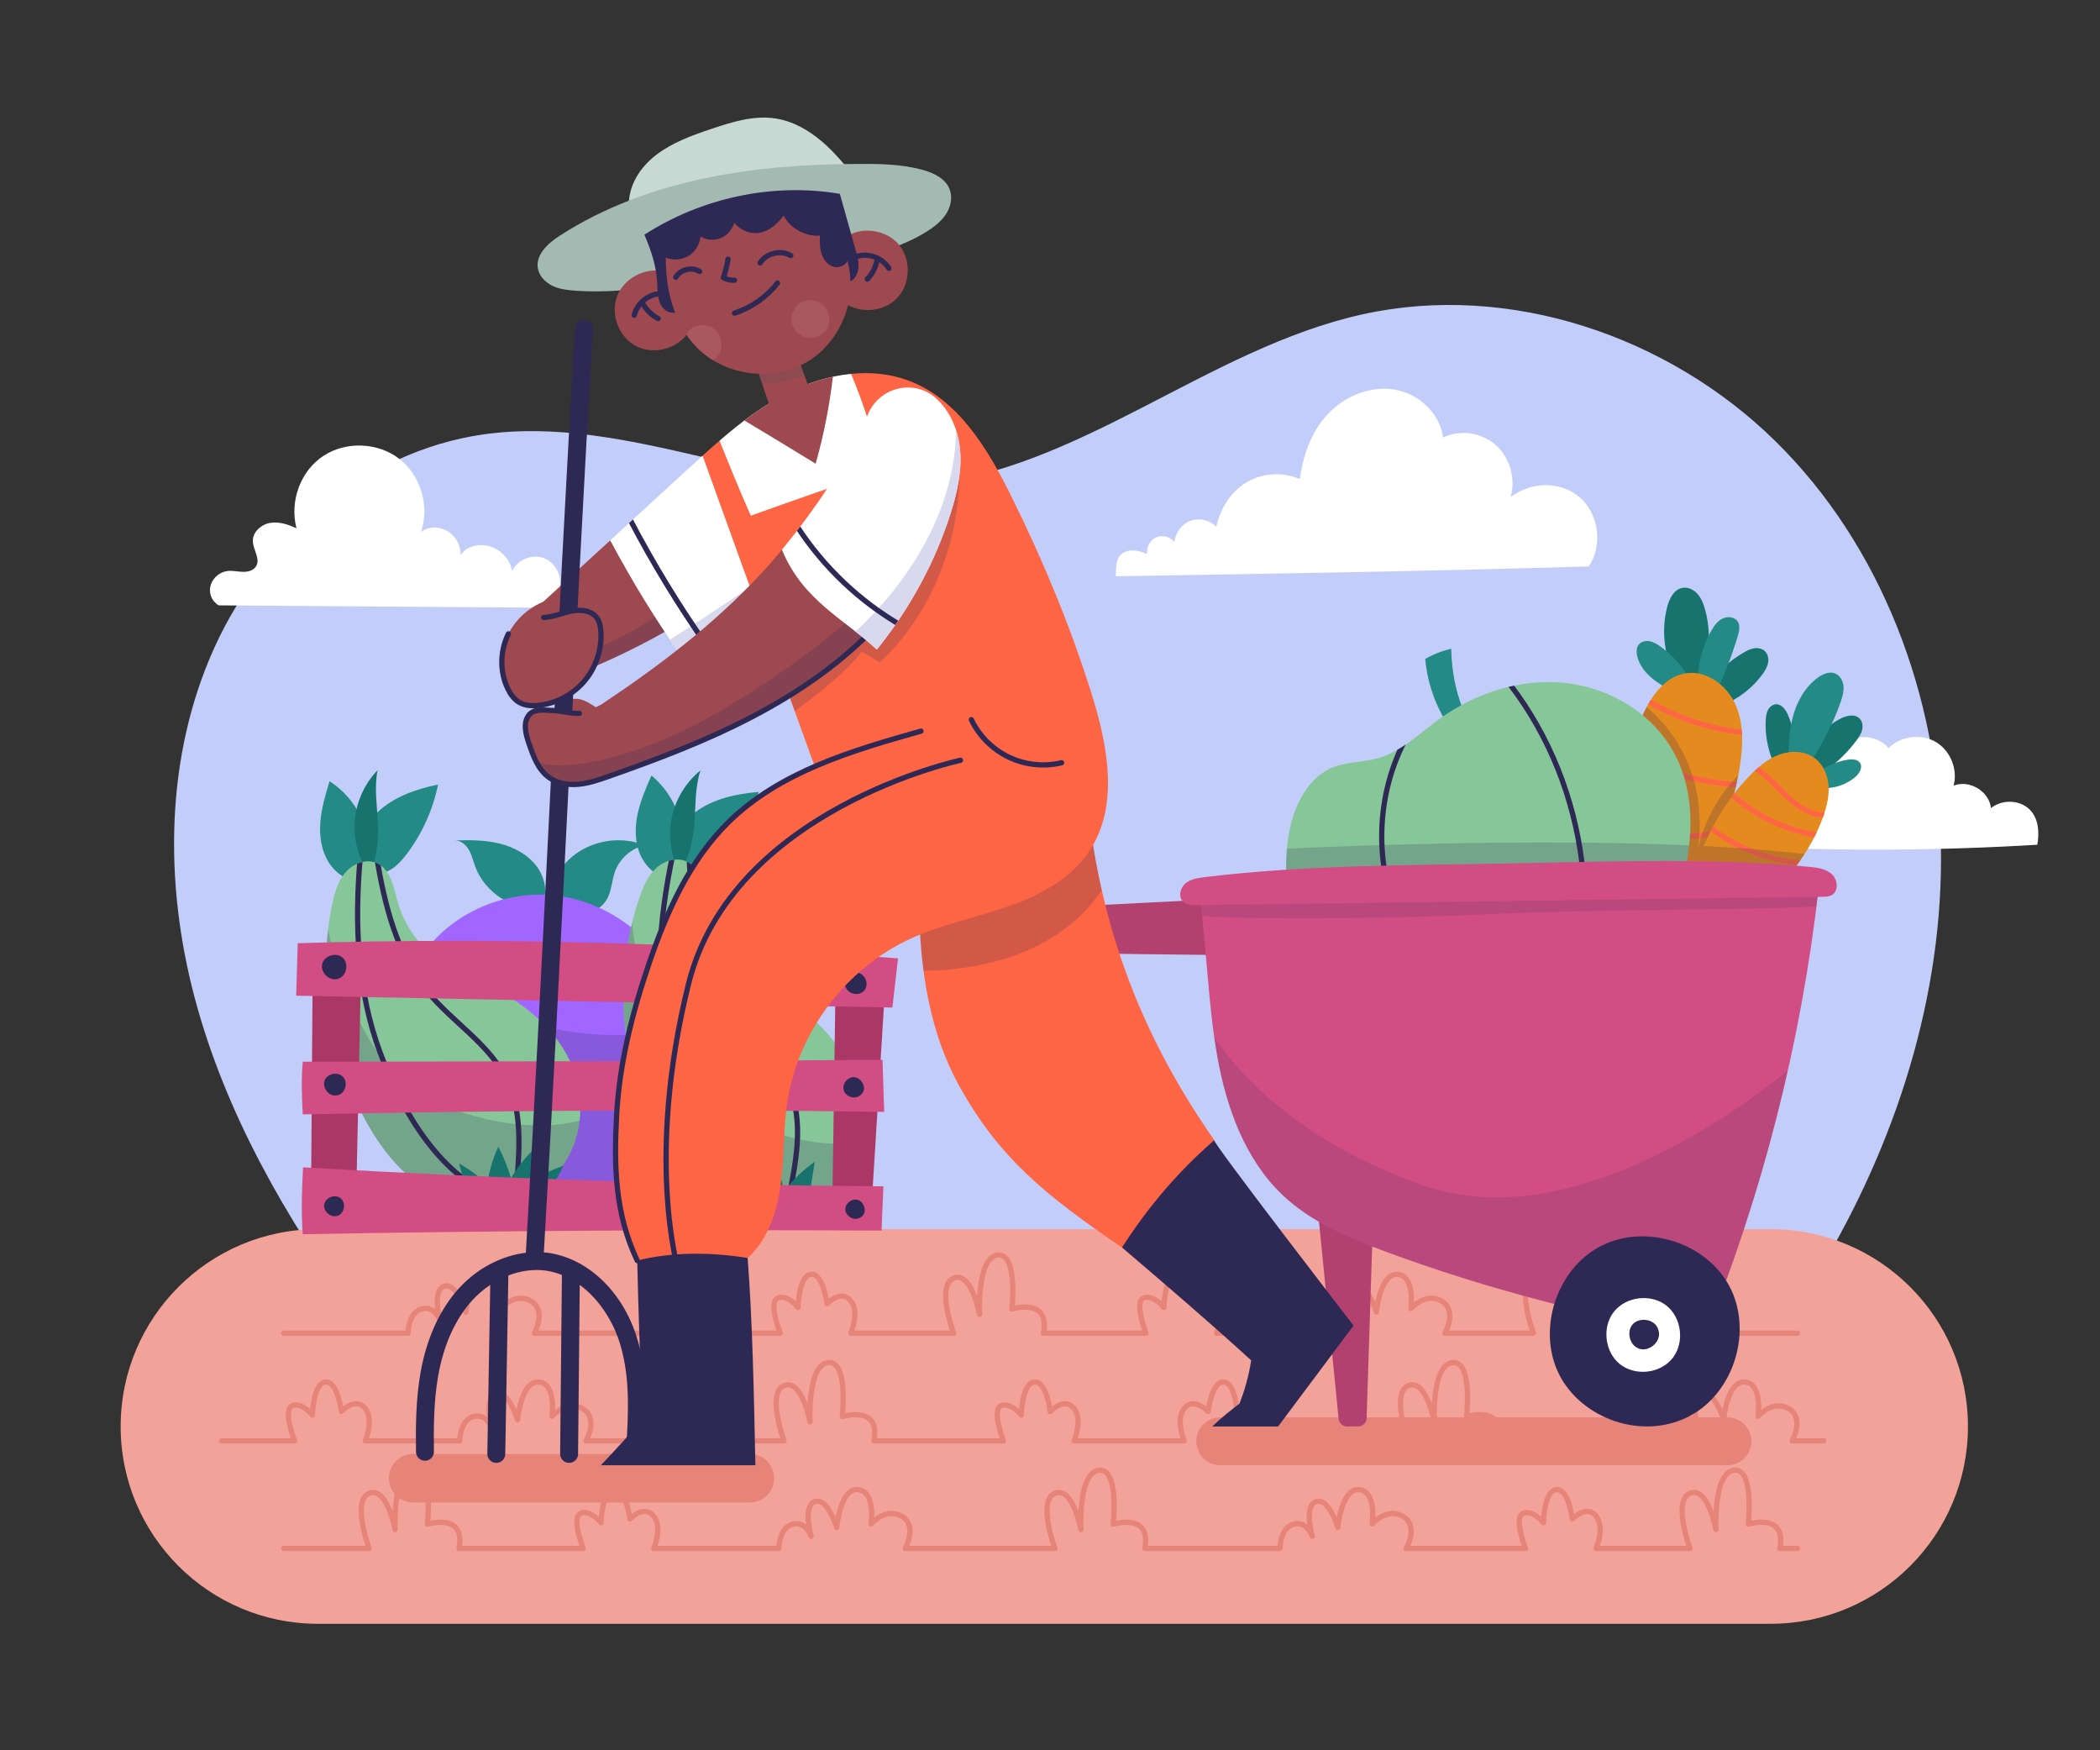 <?xml version="1.0" encoding="utf-8"?>
<!-- Generator: Adobe Illustrator 27.5.0, SVG Export Plug-In . SVG Version: 6.00 Build 0)  -->
<svg version="1.1" xmlns="http://www.w3.org/2000/svg" xmlns:xlink="http://www.w3.org/1999/xlink" x="0px" y="0px"
	 viewBox="0 0 600 500" style="enable-background:new 0 0 600 500;" xml:space="preserve">
<rect x="0" y="0" width="600" height="500" fill="#333333" stroke="none"/>
<g id="BACKGROUND">
	<rect style="fill:transparent;" width="600" height="500"/>
</g>
<g id="OBJECTS">
	<g>
		<g>
			<path style="fill:#C3CDF9;" d="M519.544,363.469c22.082-36.647,35.796-78.966,35.005-121.744
				c-0.79-42.778-16.875-85.859-47.419-115.818c-30.546-29.96-75.943-45.335-117.728-36.137
				c-44.361,9.763-81.195,44.844-126.444,48.803c-42.032,3.677-83.301-20.482-125.059-14.446
				c-33.696,4.87-62.617,29.895-76.663,60.909c-14.047,31.013-14.363,67.086-5.613,99.989c8.749,32.903,26.032,62.975,46.045,90.519
				L519.544,363.469z"/>
			<g>
				<path style="fill:#F3A299;" d="M34.472,407.5L34.472,407.5c0-31.131,25.237-56.367,56.367-56.367h415.068
					c31.131,0,56.367,25.236,56.367,56.367s-25.236,56.367-56.367,56.367H90.839C59.709,463.868,34.472,438.631,34.472,407.5z"/>
				<path style="fill:#E6847A;" d="M214.243,429.224h-96.184c-3.835,0-6.943-3.109-6.943-6.943l0,0c0-3.835,3.109-6.944,6.943-6.944
					h96.184c3.835,0,6.943,3.109,6.943,6.944l0,0C221.187,426.115,218.078,429.224,214.243,429.224z"/>
				<path style="fill:#E6847A;" d="M493.552,418.582h-144.9c-3.779,0-6.842-3.063-6.842-6.842l0,0c0-3.779,3.063-6.842,6.842-6.842
					h144.9c3.779,0,6.842,3.063,6.842,6.842l0,0C500.393,415.518,497.33,418.582,493.552,418.582z"/>
				<g>
					
						<path style="fill:none;stroke:#E6847A;stroke-width:1.5;stroke-linecap:round;stroke-linejoin:round;stroke-miterlimit:10;" d="
						M513.593,380.854h-49.812v0.017c2.027-10.405-9.021-6.927-9.021-6.927s1.825-16.217-4.119-15.407
						c-5.944,0.811-5.104,16.927-5.104,16.927s-2.331-12.467-7.421-10.339c-5.089,2.129,0,15.745,0,15.745v-0.017h-25.289
						c0,0,3.649-6.421-0.912-9.157s-8.818,2.129-8.818,2.129s1.318-9.325-3.75-9.778c-5.068-0.453-6.092,10.792-6.092,10.792
						s-2.523-8.514-6.172-7.399c-3.649,1.115-1.115,9.951-1.115,9.951s-1.52-4.579-5.372-3.464
						c-3.852,1.115-3.852,6.927-3.852,6.927h-29.139v-0.02c0,0,2.663-6.116-0.105-9.36c-2.768-3.243-6.692,0.963-6.692,0.963
						s-1.081-8.802-4.595-8.396c-3.514,0.405-3.682,9.46-3.682,9.46s-2.94-3.784-5.779-2.703s0.676,10.036,0.676,10.036v0.02
						h-29.303v0.017c2.027-10.405-9.021-6.927-9.021-6.927s1.824-16.217-4.119-15.407c-5.944,0.811-5.105,16.927-5.105,16.927
						s-2.331-12.467-7.421-10.339c-5.089,2.129,0,15.745,0,15.745v-0.017h-29.376v-0.02c0,0,2.663-6.116-0.105-9.36
						c-2.768-3.243-6.692,0.963-6.692,0.963s-1.081-8.802-4.595-8.396c-3.514,0.405-3.682,9.46-3.682,9.46s-2.94-3.784-5.779-2.703
						s0.676,10.036,0.676,10.036v0.02h-70.241c0,0,3.649-6.421-0.912-9.157s-8.818,2.129-8.818,2.129s1.318-9.325-3.75-9.778
						c-5.068-0.453-6.092,10.792-6.092,10.792s-2.523-8.514-6.172-7.399c-3.649,1.115-1.115,9.951-1.115,9.951
						s-1.52-4.579-5.372-3.464c-3.852,1.115-3.852,6.927-3.852,6.927H81.103"/>
					
						<path style="fill:none;stroke:#E6847A;stroke-width:1.5;stroke-linecap:round;stroke-linejoin:round;stroke-miterlimit:10;" d="
						M513.593,442.345h-5.07c2.027-10.405-9.021-6.927-9.021-6.927s1.824-16.217-4.119-15.407
						c-5.944,0.811-5.104,16.927-5.104,16.927s-2.331-12.467-7.421-10.339c-5.089,2.129,0,15.745,0,15.745h-26.826
						c0,0,2.663-6.116-0.105-9.36c-2.768-3.243-6.692,0.963-6.692,0.963s-1.081-8.802-4.595-8.396
						c-3.514,0.405-3.682,9.46-3.682,9.46s-2.94-3.784-5.779-2.703c-2.838,1.081,0.676,10.035,0.676,10.035h-34.06v0.007
						c0,0,3.649-6.42-0.912-9.157c-4.561-2.737-8.818,2.129-8.818,2.129s1.318-9.325-3.75-9.778
						c-5.068-0.453-6.092,10.792-6.092,10.792s-2.523-8.514-6.172-7.399c-3.649,1.115-1.115,9.951-1.115,9.951
						s-1.52-4.579-5.372-3.464c-3.852,1.115-3.852,6.927-3.852,6.927v-0.007h-38.64c2.027-10.405-9.021-6.927-9.021-6.927
						s1.824-16.217-4.119-15.407c-5.944,0.811-5.104,16.927-5.104,16.927s-2.331-12.467-7.421-10.339
						c-5.089,2.129,0,15.745,0,15.745h-42.788c0,0,3.649-6.42-0.912-9.157c-4.561-2.737-8.818,2.129-8.818,2.129
						s1.318-9.325-3.75-9.778c-5.068-0.453-6.092,10.792-6.092,10.792s-2.523-8.514-6.172-7.399
						c-3.649,1.115-1.115,9.951-1.115,9.951s-1.52-4.578-5.372-3.464c-3.852,1.115-3.852,6.927-3.852,6.927h-35.755
						c0,0,2.663-6.116-0.105-9.36c-2.768-3.243-6.692,0.963-6.692,0.963s-1.081-8.802-4.595-8.396
						c-3.514,0.405-3.682,9.46-3.682,9.46s-2.941-3.784-5.779-2.703c-2.838,1.081,0.676,10.035,0.676,10.035h-35.472
						c2.027-10.405-9.021-6.927-9.021-6.927s1.825-16.217-4.119-15.407c-5.944,0.811-5.104,16.927-5.104,16.927
						s-2.331-12.467-7.421-10.339c-5.089,2.129,0,15.745,0,15.745h-24.36"/>
					
						<path style="fill:none;stroke:#E6847A;stroke-width:1.5;stroke-linecap:round;stroke-linejoin:round;stroke-miterlimit:10;" d="
						M63.36,411.6h20.812c0,0-3.514-8.954-0.676-10.036c2.838-1.081,5.779,2.703,5.779,2.703s0.168-9.055,3.682-9.46
						c3.514-0.405,4.595,8.397,4.595,8.397s3.924-4.207,6.692-0.963c2.768,3.243,0.105,9.36,0.105,9.36h27.016v0.007
						c0,0,0-5.812,3.852-6.927c3.852-1.115,5.372,3.464,5.372,3.464s-2.534-8.836,1.115-9.951c3.649-1.115,6.172,7.399,6.172,7.399
						s1.024-11.244,6.092-10.792c5.068,0.453,3.75,9.778,3.75,9.778s4.257-4.865,8.818-2.129c4.561,2.737,0.912,9.157,0.912,9.157
						V411.6h56.568c0,0-5.089-13.617,0-15.745c5.089-2.129,7.421,10.339,7.421,10.339s-0.839-16.116,5.104-16.927
						c5.944-0.811,4.119,15.407,4.119,15.407s11.048-3.478,9.021,6.927h37.016c0,0-3.514-8.954-0.676-10.036
						c2.838-1.081,5.779,2.703,5.779,2.703s0.168-9.055,3.682-9.46c3.514-0.405,4.595,8.397,4.595,8.397s3.924-4.207,6.692-0.963
						c2.768,3.243,0.105,9.36,0.105,9.36h31.478c0,0-2.663-6.116,0.105-9.36c2.768-3.244,6.692,0.963,6.692,0.963
						s1.081-8.802,4.595-8.397c3.514,0.406,3.682,9.46,3.682,9.46s2.94-3.784,5.779-2.703c2.838,1.081-0.676,10.036-0.676,10.036
						h43.852v-0.01c0,0-5.089-13.617,0-15.746c5.089-2.129,7.421,10.339,7.421,10.339s-0.839-16.116,5.104-16.927
						c5.944-0.811,4.119,15.407,4.119,15.407s11.048-3.478,9.021,6.927v0.01h47.902v0.007c0,0,0-5.812,3.852-6.927
						c3.852-1.115,5.372,3.464,5.372,3.464s-2.534-8.836,1.115-9.951c3.649-1.115,6.172,7.399,6.172,7.399
						s1.024-11.244,6.092-10.792c5.068,0.453,3.75,9.778,3.75,9.778s4.257-4.865,8.818-2.129c4.561,2.737,0.912,9.157,0.912,9.157
						V411.6h9.053"/>
				</g>
			</g>
		</g>
		<path style="fill:#FFFFFF;" d="M62.416,172.931l99.989,0.724c0.788,0.006,1.608,0.004,2.314-0.342
			c1.72-0.844,1.846-3.557,0.458-4.879c-1.387-1.321-3.676-1.315-5.358-0.397c0.921-3.434-1.134-7.403-4.47-8.631
			c-3.337-1.229-7.475,0.459-9.001,3.671c-0.64-3.202-3.116-5.969-6.227-6.96c-3.111-0.991-6.731-0.165-8.509,2.425
			c0.074-2.717-1.412-5.424-3.746-6.818c-2.334-1.395-5.42-1.423-7.594,0.245c2.541-7.288-0.028-16.057-6.098-20.823
			c-6.069-4.767-15.197-5.181-21.674-0.984c-6.477,4.196-9.829,12.696-7.8,20.758c-2.357-1.105-4.963-1.986-7.528-1.544
			c-2.565,0.441-4.989,2.594-4.929,5.196c0.057,2.476,2.2,5.035,0.94,7.168c-0.738,1.25-2.368,1.66-3.82,1.618
			c-1.451-0.043-2.898-0.418-4.34-0.245c-2.122,0.254-4.039,1.791-4.749,3.808C59.565,168.937,60.097,171.335,62.416,172.931z"/>
		<path style="fill:#FFFFFF;" d="M318.806,164.616c45.208-0.734,90.417-1.468,135.145-2.802c3.884-5.822,2.971-14.367-2.057-19.238
			c-5.026-4.869-13.597-5.51-20.317-0.571c1.528-5.122-0.091-11.049-4.012-14.682c-3.921-3.633-9.954-4.796-15.262-2.35
			c-0.845-6.742-6.711-12.296-13.382-13.586c-6.672-1.29-13.765,1.321-18.667,6.025c-4.902,4.705-7.741,11.285-8.872,19.459
			c-4.757-2.099-10.502-1.8-15.014,0.783c-4.513,2.583-7.68,7.386-8.845,12.843c-1.789-1.88-4.689-2.611-7.155-1.807
			c-2.467,0.805-4.375,3.107-4.884,6.131c-1.155-1.517-3.389-2.095-5.134-1.329c-1.746,0.766-2.835,2.801-2.605,4.772
			c-1.281-0.516-2.614-0.973-3.995-1.013c-1.38-0.038-2.83,0.396-3.752,1.424C319.077,159.703,318.84,161.381,318.806,164.616z"/>
		<path style="fill:#FFFFFF;" d="M582.09,241.316c-28.268,1.705-56.631,1.853-84.895,0.454c-0.588-1.906,0.056-4.135,1.573-5.432
			c1.517-1.299,3.818-1.59,5.611-0.714c0.252-2.505,1.844-4.834,4.085-5.98c2.241-1.145,5.062-1.071,7.24,0.192
			c-0.931-4.508,3.779-9.167,8.277-8.191c-0.939-3.904,1.099-8.321,4.677-10.142c3.578-1.82,8.349-0.866,10.952,2.191
			c3.427-3.436,9.223-4.199,13.422-1.765c4.198,2.434,6.417,7.843,5.136,12.524c4.45-1.85,10.21,1.602,10.677,6.398
			c2.653-2.113,6.615-2.413,9.556-0.723C581.343,231.817,583.079,235.389,582.09,241.316z"/>
	</g>
	<g>
		<g>
			<path style="fill:#16736E;" d="M480.359,196.321c-4.547-6.605-6.05-15.22-4.008-22.974c0.617-2.346,1.901-4.93,4.282-5.399
				c1.542-0.304,3.157,0.432,4.237,1.576c1.08,1.143,1.703,2.642,2.161,4.147c2.105,6.93,1.121,14.374,0.135,21.55
				C487.118,195.221,487.072,195.221,480.359,196.321z"/>
			<path style="fill:#16736E;" d="M487.207,196.512c2.861-4.045,6.581-7.481,10.839-10.015c0.951-0.566,1.949-1.093,3.038-1.283
				c1.09-0.189,2.295,0.008,3.115,0.75c0.913,0.828,1.185,2.196,0.954,3.406c-0.233,1.21-0.897,2.293-1.622,3.288
				c-2.819,3.868-6.785,6.89-11.066,8.699C492.464,201.311,492.464,201.263,487.207,196.512z"/>
			<path style="fill:#248A85;" d="M477.861,197.516c-2.132-1.192-4.28-2.395-6.123-3.997c-1.842-1.603-3.38-3.654-3.955-6.027
				c-0.276-1.137-0.288-2.445,0.447-3.355c0.709-0.88,1.971-1.164,3.083-0.962c1.112,0.203,2.105,0.814,3.026,1.468
				c3.571,2.533,6.539,5.906,8.643,9.742C481.634,195.174,480.285,195.964,477.861,197.516z"/>
			<path style="fill:#248A85;" d="M485.157,196.204c-0.307-5.548,1.018-11.175,3.769-16.001c0.8-1.403,1.783-2.799,3.235-3.51
				c1.451-0.709,3.471-0.484,4.338,0.878c0.771,1.21,0.412,2.79,0,4.163c-1.758,5.874-4.015,11.597-6.684,17.113
				C489.815,198.8,489.815,198.754,485.157,196.204z"/>
			<g>
				<path style="fill:#E58A1E;" d="M472.181,274.67c10.85-17.61,21.937-35.849,24.999-56.304c0.879-5.877,1.023-12.126-1.516-17.499
					c-2.539-5.373-8.388-9.539-14.239-8.497c-6.16,1.098-10.061,7.152-12.549,12.894C459.658,226.538,459.6,251.6,472.181,274.67z"
					/>
				<g>
					<defs>
						<path id="SVGID_1_" d="M472.181,274.67c10.85-17.61,21.937-35.849,24.999-56.304c0.879-5.877,1.023-12.126-1.516-17.499
							c-2.539-5.373-8.388-9.539-14.239-8.497c-6.16,1.098-10.061,7.152-12.549,12.894C459.658,226.538,459.6,251.6,472.181,274.67z
							"/>
					</defs>
					<clipPath id="SVGID_00000150082630986498020420000000158323327960371331_">
						<use xlink:href="#SVGID_1_"  style="overflow:visible;"/>
					</clipPath>
					
						<path style="clip-path:url(#SVGID_00000150082630986498020420000000158323327960371331_);fill:none;stroke:#FE6545;stroke-width:1.5;stroke-linecap:round;stroke-linejoin:round;stroke-miterlimit:10;" d="
						M469.448,199.416c9.819,6.105,21.227,9.63,32.778,10.131"/>
					
						<path style="clip-path:url(#SVGID_00000150082630986498020420000000158323327960371331_);fill:none;stroke:#FE6545;stroke-width:1.5;stroke-linecap:round;stroke-linejoin:round;stroke-miterlimit:10;" d="
						M464.416,215.339c10.863,5.552,22.967,8.652,35.161,9.007"/>
					
						<path style="clip-path:url(#SVGID_00000150082630986498020420000000158323327960371331_);fill:none;stroke:#FE6545;stroke-width:1.5;stroke-linecap:round;stroke-linejoin:round;stroke-miterlimit:10;" d="
						M497.063,236.208c-12.602,4.19-26.721,3.627-38.95-1.552"/>
				</g>
				<path style="opacity:0.21;fill:#2E2854;" d="M472.181,274.67c10.3-16.717,20.799-34.004,24.458-53.212
					c-9.572,9.615-11.526,21.26-11.526,21.26c3.114-23.106-8.939-36.018-14.651-40.739c-0.584,1.082-1.111,2.189-1.586,3.285
					C459.658,226.538,459.6,251.6,472.181,274.67z"/>
			</g>
		</g>
		<g>
			<path style="fill:#16736E;" d="M508.325,220.962c-2.749-4.546-4.1-9.924-3.826-15.23c0.052-0.987,0.165-1.997,0.614-2.877
				c0.45-0.879,1.302-1.611,2.288-1.666c1.554-0.087,2.702,1.418,3.352,2.832c1.556,3.387,2.023,7.174,2.121,10.9
				c0.034,1.296,0.008,2.663-0.642,3.786C511.584,219.831,510.104,220.577,508.325,220.962z"/>
			<path style="fill:#16736E;" d="M514.987,218.901c1.522-5.713,5.493-10.729,10.703-13.521c1.781-0.954,4.226-1.559,5.635-0.111
				c0.811,0.835,0.982,2.14,0.698,3.269c-0.281,1.13-0.951,2.119-1.648,3.05c-3.017,4.032-6.811,7.479-11.111,10.098
				C518.241,221.097,517.219,220.509,514.987,218.901z"/>
			<path style="fill:#248A85;" d="M511.065,218.445c-0.084-4.562-0.008-9.182,1.152-13.596c1.159-4.413,3.508-8.651,7.217-11.31
				c1.416-1.015,3.249-1.8,4.87-1.162c1.409,0.554,2.254,2.081,2.402,3.588c0.149,1.508-0.278,3.009-0.762,4.445
				c-2.348,6.958-6.121,13.333-9.866,19.649C513.929,219.416,511.78,218.771,511.065,218.445z"/>
			<path style="fill:#248A85;" d="M518.205,221.643c2.716-2.452,6.164-4.083,9.784-4.626c1.219-0.183,2.683-0.145,3.402,0.857
				c0.949,1.325-0.163,3.156-1.42,4.194c-2.414,1.994-5.544,3.105-8.677,3.077C520.418,224.185,519.541,223.224,518.205,221.643z"/>
			<g>
				<path style="fill:#E58A1E;" d="M478.31,274.732c2.381-19.22,8.008-38.939,21.396-52.933c2.478-2.589,5.276-5.001,8.64-6.232
					c3.363-1.231,7.397-1.101,10.244,1.072c2.377,1.816,3.636,4.824,3.85,7.805c0.214,2.983-0.515,5.958-1.51,8.777
					c-3.453,9.791-10.122,18.2-17.9,25.075C495.252,265.171,486.35,270.639,478.31,274.732z"/>
				<g>
					<defs>
						<path id="SVGID_00000081611421455510442690000017480323946870760622_" d="M478.31,274.732
							c2.381-19.22,8.008-38.939,21.396-52.933c2.478-2.589,5.276-5.001,8.64-6.232c3.363-1.231,7.397-1.101,10.244,1.072
							c2.377,1.816,3.636,4.824,3.85,7.805c0.214,2.983-0.515,5.958-1.51,8.777c-3.453,9.791-10.122,18.2-17.9,25.075
							C495.252,265.171,486.35,270.639,478.31,274.732z"/>
					</defs>
					<clipPath id="SVGID_00000151545790001886779610000005365188291486503307_">
						<use xlink:href="#SVGID_00000081611421455510442690000017480323946870760622_"  style="overflow:visible;"/>
					</clipPath>
					
						<path style="clip-path:url(#SVGID_00000151545790001886779610000005365188291486503307_);fill:none;stroke:#FE6545;stroke-width:1.5;stroke-linecap:round;stroke-linejoin:round;stroke-miterlimit:10;" d="
						M501.356,219.279c3.542,2.183,6.228,5.481,9.276,8.312c3.05,2.832,6.82,5.329,10.98,5.259"/>
					
						<path style="clip-path:url(#SVGID_00000151545790001886779610000005365188291486503307_);fill:none;stroke:#FE6545;stroke-width:1.5;stroke-linecap:round;stroke-linejoin:round;stroke-miterlimit:10;" d="
						M494.716,226.843c7.241,6.638,16.633,10.894,26.4,11.963"/>
					
						<path style="clip-path:url(#SVGID_00000151545790001886779610000005365188291486503307_);fill:none;stroke:#FE6545;stroke-width:1.5;stroke-linecap:round;stroke-linejoin:round;stroke-miterlimit:10;" d="
						M488.259,236.141c8.374,6.652,18.989,10.428,29.682,10.561"/>
				</g>
				<path style="opacity:0.21;fill:#2E2854;" d="M515.586,243.967c-8.78-1.032-18.561-1.771-28.818-2.285
					c-4.535,10.355-7.063,21.783-8.458,33.049c8.04-4.092,16.942-9.561,24.72-16.436
					C507.794,254.085,512.138,249.295,515.586,243.967z"/>
			</g>
		</g>
		<g>
			<path style="fill:#248A85;" d="M413.71,207.098c-3.648-5.635-5.901-12.165-6.501-18.85c2.305-1.35,4.823-2.336,7.432-2.909
				c0.096,7.125,1.659,14.227,4.825,20.64C418.026,206.165,416.586,206.353,413.71,207.098z"/>
			<g>
				<path style="fill:#87C699;" d="M384.208,286.095c-12.9-12.014-19.111-30.793-15.92-48.129
					c1.437-7.807,5.373-15.992,12.778-18.854c3.939-1.523,8.332-1.324,12.406-2.436c6.769-1.85,11.982-7.069,17.657-11.195
					c10.457-7.607,23.618-11.834,36.462-10.343c12.844,1.491,25.132,9.09,31.054,20.585c5.679,11.021,5.176,24.32,1.964,36.295
					c-3.285,12.245-9.536,24.088-19.606,31.792c-10.214,7.814-23.532,10.72-36.388,10.367
					C411.76,293.824,395.629,296.732,384.208,286.095z"/>
				<path style="opacity:0.21;fill:#2E2854;" d="M480.609,252.018c0.92-3.43,1.607-6.969,2.001-10.531
					c-45.158-1.978-97.947,0.154-114.911,0.954c-1.466,16.025,4.712,32.667,16.509,43.654c11.421,10.637,27.552,7.729,40.408,8.083
					c12.856,0.353,26.174-2.553,36.388-10.367C471.073,276.106,477.325,264.263,480.609,252.018z"/>
				<g>
					<defs>
						<path id="SVGID_00000149355871426631277030000007007173491759135913_" d="M384.208,286.095
							c-12.9-12.014-19.111-30.793-15.92-48.129c1.437-7.807,5.373-15.992,12.778-18.854c3.939-1.523,8.332-1.324,12.406-2.436
							c6.769-1.85,11.982-7.069,17.657-11.195c10.457-7.607,23.618-11.834,36.462-10.343c12.844,1.491,25.132,9.09,31.054,20.585
							c5.679,11.021,5.176,24.32,1.964,36.295c-3.285,12.245-9.536,24.088-19.606,31.792c-10.214,7.814-23.532,10.72-36.388,10.367
							C411.76,293.824,395.629,296.732,384.208,286.095z"/>
					</defs>
					<clipPath id="SVGID_00000067219684787973122220000014698103946555408562_">
						<use xlink:href="#SVGID_00000149355871426631277030000007007173491759135913_"  style="overflow:visible;"/>
					</clipPath>
					
						<path style="clip-path:url(#SVGID_00000067219684787973122220000014698103946555408562_);fill:none;stroke:#2E2854;stroke-width:1.5;stroke-linecap:round;stroke-linejoin:round;stroke-miterlimit:10;" d="
						M403.031,208.595c-9.945,16.493-10.982,38.015-2.669,55.388c5.991,12.523,16.461,22.996,19.688,36.498"/>
					
						<path style="clip-path:url(#SVGID_00000067219684787973122220000014698103946555408562_);fill:none;stroke:#2E2854;stroke-width:1.5;stroke-linecap:round;stroke-linejoin:round;stroke-miterlimit:10;" d="
						M429.393,192.978c23.359,28.338,29.932,69.554,16.549,103.754"/>
				</g>
			</g>
		</g>
		<g>
			<path style="fill:#B34170;" d="M345.326,256.966l-50.051,2.541c-1.944,0.097-3.413,1.912-2.972,3.808
				c0.014,0.059,0.029,0.119,0.043,0.178c1.259,5.109,5.929,8.648,11.19,8.733c14.846,0.24,29.691,0.47,44.522,0.594
				C347.306,268.303,346.551,263.786,345.326,256.966z"/>
			<path style="fill:#B34170;" d="M382.465,405.314l-5.722-57.4l15.399,5.271l-1.681,51.967c-0.042,1.304-1.111,2.338-2.415,2.338
				h-3.176C383.628,407.49,382.588,406.549,382.465,405.314z"/>
			<g>
				<g>
					<path style="fill:#D24D84;" d="M519.604,253.872c-4.995,43.861-15.984,87.025-32.557,127.894
						c-31.886-5.745-62.227-13.466-91.421-24.322c-10.439-3.883-20.987-8.326-29.105-15.996
						c-10.718-10.126-16.04-24.825-18.672-39.389c-2.631-14.565-2.934-29.478-5.033-45.69
						C400.706,251.631,458.827,249.767,519.604,253.872z"/>
					<path style="opacity:0.15;fill:#2E2854;" d="M342.816,256.368c0.229,1.772,0.43,3.522,0.621,5.265
						c10.826,1.033,52.7,0.935,83.168-0.531c29.696-1.428,77.869-1.133,92.383-2.202c0.208-1.676,0.425-3.35,0.616-5.028
						C458.827,249.767,400.706,251.631,342.816,256.368z"/>
					<path style="opacity:0.15;fill:#2E2854;" d="M487.047,381.766c9.962-24.566,17.89-49.966,23.728-75.843
						c-17.728,14.184-64.002,46.45-103.565,32.889c-35.606-12.204-53.112-31.982-60.269-42.415c0.271,1.894,0.569,3.781,0.909,5.662
						c2.632,14.564,7.954,29.264,18.672,39.389c8.118,7.67,18.666,12.113,29.105,15.996
						C424.819,368.3,455.16,376.02,487.047,381.766z"/>
				</g>
				<path style="fill:#D24D84;" d="M433.287,246.615c-29.716,0.593-59.485,0.366-88.992,3.939c-1.933,0.234-3.97,0.522-5.494,1.733
					c-1.524,1.211-2.219,3.682-0.913,5.126c1.019,1.126,2.736,1.188,4.254,1.167c59.494-0.797,118.987-1.595,178.481-2.391
					c0.948-0.013,1.942-0.038,2.763-0.512c2.017-1.167,1.687-4.439-0.05-5.992c-1.736-1.554-4.226-1.854-6.546-2.069
					C489.902,245.119,462.912,246.025,433.287,246.615z"/>
			</g>
			<g>
				<path style="fill:#2E2854;" d="M483.09,404.338c12.495-6.839,17.724-24.35,11.024-36.919
					c-6.699-12.57-24.153-17.991-36.796-11.431c-12.643,6.562-18.257,23.953-11.835,36.668
					C451.905,405.369,469.535,411.754,483.09,404.338z"/>
				<path style="fill:#FFFFFF;" d="M477.958,387.869c3.401-4.412,2.506-11.512-1.886-14.94c-4.391-3.429-11.497-2.576-14.952,1.796
					c-3.455,4.37-2.643,11.482,1.706,14.962C467.176,393.166,474.399,392.482,477.958,387.869z"/>
				<path style="fill:#2E2854;" d="M473.993,380.692c0.332,2.867-2.9,5.503-5.642,4.6c-2.742-0.903-3.775-4.945-1.804-7.053
					C468.52,376.131,473.528,376.679,473.993,380.692z"/>
			</g>
		</g>
	</g>
	<g>
		<g>
			<path style="fill:#248A85;" d="M154.387,259.617c-7.918,0.531-15.883-4.641-18.619-12.092c-0.574-1.563-0.942-3.217-1.76-4.667
				c-0.819-1.451-2.23-2.715-3.895-2.769c4.232-0.148,8.52-0.133,12.629,0.886c4.11,1.019,8.071,3.135,10.606,6.526
				C155.885,250.893,156.762,255.668,154.387,259.617z"/>
			<path style="fill:#248A85;" d="M155.988,259.817c0.264-6.567,3.879-12.913,9.393-16.491c5.514-3.578,12.781-4.294,18.887-1.861
				c-3.874,0.84-7.223,3.783-8.557,7.515c-0.918,2.57-0.941,5.456-2.275,7.837c-1.543,2.755-4.69,4.376-7.839,4.602
				C162.449,261.645,159.315,260.627,155.988,259.817z"/>
			<g>
				<path style="fill:#A166FF;" d="M192.16,324.212c-3.337,11.305-15.315,18.916-27.337,19.472
					c-12.022,0.555-23.716-4.974-32.603-12.909c-7.54-6.731-13.455-15.344-16.187-24.964c-2.73-9.619-2.133-20.246,2.395-29.193
					c7.169-14.169,24.169-22.646,40.228-20.813c16.059,1.835,30.31,13.418,35.912,28.245
					C200.169,298.88,194.819,315.206,192.16,324.212z"/>
				<path style="opacity:0.21;fill:#2E2854;" d="M120.939,272.447c-0.931,1.329-1.775,2.719-2.51,4.172
					c-4.528,8.947-5.125,19.574-2.395,29.193c2.731,9.619,8.647,18.232,16.187,24.964c8.886,7.936,20.581,13.465,32.603,12.909
					c12.022-0.557,24-8.167,27.337-19.472c2.097-7.105,5.865-18.766,4.615-30.653C151.614,302.409,128.272,281.038,120.939,272.447z
					"/>
			</g>
		</g>
		<g>
			<g>
				<path style="fill:#248A85;" d="M103.746,251.965c-3.974,0.17-7.769-2.3-9.864-5.682c-2.095-3.381-2.669-7.531-2.348-11.496
					c0.321-3.965,1.474-7.809,2.621-11.619c4.492,2.888,8.004,7.273,9.841,12.288C105.832,240.472,105.985,246.089,103.746,251.965z
					"/>
				<path style="fill:#248A85;" d="M103.371,249.708c-2.661-5.881-0.215-13.135,4.43-17.616c4.647-4.479,11.042-6.656,17.361-7.975
					c-1.454,7.158-4.527,13.982-8.926,19.814c-1.27,1.684-2.681,3.314-4.483,4.41C109.951,249.439,107.691,249.943,103.371,249.708z
					"/>
				<path style="fill:#16736E;" d="M105.324,249.425c-2.986-4.401-4.404-9.844-3.944-15.142c0.461-5.298,2.795-10.415,6.495-14.236
					c-1.01,5.072-0.087,10.299,0.11,15.466C108.183,240.68,107.463,246.297,105.324,249.425z"/>
			</g>
			<g>
				<path style="fill:#87C699;" d="M131.784,277.892c-8.703-3.498-15.609-11.189-18.151-20.217
					c-1.184-4.203-1.989-9.346-5.981-11.116c-3.039-1.346-6.754,0.119-8.925,2.637c-2.171,2.517-3.11,5.851-3.795,9.105
					c-4.163,19.757-1.018,40.837,8.002,58.901c3.918,7.844,9.028,15.276,16.017,20.57c6.991,5.292,16.052,8.255,24.669,6.636
					c9.511-1.786,17.601-9.233,20.689-18.406c3.088-9.171,1.296-19.715-4.193-27.686
					C153.711,289.016,143.606,282.644,131.784,277.892z"/>
				<path style="opacity:0.21;fill:#2E2854;" d="M143.621,344.409c9.511-1.786,17.601-9.233,20.689-18.406
					c0.641-1.904,1.06-3.869,1.291-5.856c-6.888,1.73-20.86,3.187-40.376-4.899c-19.76-8.187-28.073-34.294-31.49-49.662
					c-2.107,17.573,1.28,35.757,9.199,51.615c3.918,7.844,9.028,15.276,16.017,20.57
					C125.942,343.064,135.003,346.027,143.621,344.409z"/>
				<g>
					<defs>
						<path id="SVGID_00000079461464728602971760000006313281863926730655_" d="M131.784,277.892
							c-8.703-3.498-15.609-11.189-18.151-20.217c-1.184-4.203-1.989-9.346-5.981-11.116c-3.039-1.346-6.754,0.119-8.925,2.637
							c-2.171,2.517-3.11,5.851-3.795,9.105c-4.163,19.757-1.018,40.837,8.002,58.901c3.918,7.844,9.028,15.276,16.017,20.57
							c6.991,5.292,16.052,8.255,24.669,6.636c9.511-1.786,17.601-9.233,20.689-18.406c3.088-9.171,1.296-19.715-4.193-27.686
							C153.711,289.016,143.606,282.644,131.784,277.892z"/>
					</defs>
					<clipPath id="SVGID_00000049902075736663708910000018004474596412244377_">
						<use xlink:href="#SVGID_00000079461464728602971760000006313281863926730655_"  style="overflow:visible;"/>
					</clipPath>
					
						<path style="clip-path:url(#SVGID_00000049902075736663708910000018004474596412244377_);fill:none;stroke:#2E2854;stroke-width:1.5;stroke-linecap:round;stroke-linejoin:round;stroke-miterlimit:10;" d="
						M102.934,244.809c-1.682,18.829-0.915,38.261,5.681,55.899c6.596,17.639,17.375,35.695,34.708,42.092"/>
					
						<path style="clip-path:url(#SVGID_00000049902075736663708910000018004474596412244377_);fill:none;stroke:#2E2854;stroke-width:1.5;stroke-linecap:round;stroke-linejoin:round;stroke-miterlimit:10;" d="
						M107.589,244.692c2.271,13.705,5.74,27.785,14.425,38.448c7.345,9.019,18.155,15.252,23.069,25.872
						c4.005,8.656,3.367,18.728,2.643,28.29"/>
				</g>
			</g>
			<path style="fill:#16736E;" d="M160.924,333.044c-2.615,6.439-8.255,11.571-14.909,13.573c-6.655,2.001-14.19,0.83-19.923-3.099
				l8.427-1.382c-1.437-3.122-2.555-6.39-3.328-9.738c2.921,1.625,5.627,3.64,8.02,5.973c0.514-3.726,1.581-7.375,3.154-10.791
				c1.523,2.85,2.737,5.865,3.615,8.975c2.128-3.508,4.76-6.712,7.788-9.481c-0.112,3.058-0.224,6.117-0.336,9.177
				C155.596,335.198,157.758,334.147,160.924,333.044z"/>
		</g>
		<g>
			<g>
				<path style="fill:#248A85;" d="M192.18,251.285c-3.966-0.31-7.435-3.22-9.107-6.829c-1.673-3.609-1.742-7.797-0.945-11.695
					c0.796-3.897,2.405-7.574,4.003-11.218c4.111,3.408,7.069,8.185,8.288,13.385C195.637,240.126,195.111,245.721,192.18,251.285z"
					/>
				<path style="fill:#248A85;" d="M192.081,248.999c-1.932-6.159,1.37-13.065,6.521-16.953c5.153-3.887,11.764-5.276,18.196-5.824
					c-2.306,6.931-6.18,13.334-11.249,18.594c-1.464,1.519-3.061,2.967-4.982,3.838
					C198.645,249.525,196.341,249.753,192.081,248.999z"/>
				<path style="fill:#16736E;" d="M194.053,248.953c-2.434-4.729-3.185-10.303-2.089-15.507c1.097-5.204,4.031-10.002,8.164-13.35
					c-1.614,4.913-1.328,10.213-1.755,15.367C197.946,240.616,196.554,246.106,194.053,248.953z"/>
			</g>
			<g>
				<path style="fill:#87C699;" d="M216.888,280.403c-8.218-4.521-14.146-12.99-15.581-22.258
					c-0.668-4.315-0.848-9.518-4.597-11.756c-2.855-1.703-6.719-0.696-9.178,1.542c-2.459,2.237-3.792,5.434-4.865,8.581
					c-6.514,19.111-5.933,40.417,0.844,59.436c2.943,8.259,7.12,16.253,13.421,22.351c6.302,6.096,14.939,10.129,23.689,9.562
					c9.657-0.626,18.586-7.044,22.757-15.777c4.171-8.731,3.663-19.415-0.826-27.989
					C237.315,294.088,228.052,286.545,216.888,280.403z"/>
				<path style="opacity:0.21;fill:#2E2854;" d="M220.621,347.861c9.657-0.626,18.586-7.044,22.757-15.777
					c0.866-1.813,1.519-3.713,1.988-5.657c-7.047,0.887-21.092,0.649-39.491-9.73c-18.629-10.509-23.735-37.428-25.274-53.096
					c-4.211,17.19-3.04,35.65,2.91,52.348c2.944,8.259,7.121,16.253,13.421,22.351C203.233,344.395,211.871,348.428,220.621,347.861
					z"/>
				<g>
					<defs>
						<path id="SVGID_00000178166742363919991250000001193228465315941036_" d="M216.888,280.403
							c-8.218-4.521-14.146-12.99-15.581-22.258c-0.668-4.315-0.848-9.518-4.597-11.756c-2.855-1.703-6.719-0.696-9.178,1.542
							c-2.459,2.237-3.792,5.434-4.865,8.581c-6.514,19.111-5.933,40.417,0.844,59.436c2.943,8.259,7.12,16.253,13.421,22.351
							c6.302,6.096,14.939,10.129,23.689,9.562c9.657-0.626,18.586-7.044,22.757-15.777c4.171-8.731,3.663-19.415-0.826-27.989
							C237.315,294.088,228.052,286.545,216.888,280.403z"/>
					</defs>
					<clipPath id="SVGID_00000119090957958763818060000008883079819586124160_">
						<use xlink:href="#SVGID_00000178166742363919991250000001193228465315941036_"  style="overflow:visible;"/>
					</clipPath>
					
						<path style="clip-path:url(#SVGID_00000119090957958763818060000008883079819586124160_);fill:none;stroke:#2E2854;stroke-width:1.5;stroke-linecap:round;stroke-linejoin:round;stroke-miterlimit:10;" d="
						M192.237,244.082c-3.939,18.489-5.521,37.872-1.099,56.177c4.422,18.305,12.945,37.53,29.381,45.969"/>
					
						<path style="clip-path:url(#SVGID_00000119090957958763818060000008883079819586124160_);fill:none;stroke:#2E2854;stroke-width:1.5;stroke-linecap:round;stroke-linejoin:round;stroke-miterlimit:10;" d="
						M196.872,244.528c0.602,13.879,2.349,28.274,9.685,39.906c6.204,9.839,16.184,17.329,19.782,28.464
						c2.933,9.076,1.085,18.997-0.787,28.402"/>
				</g>
			</g>
			<path style="fill:#16736E;" d="M239.167,338.665c-3.372,6.077-9.589,10.492-16.437,11.677
				c-6.848,1.184-14.186-0.887-19.404-5.478l8.533-0.356c-1.05-3.272-1.766-6.652-2.13-10.068c2.704,1.965,5.147,4.292,7.242,6.897
				c0.959-3.637,2.459-7.13,4.432-10.333c1.169,3.013,2.01,6.153,2.507,9.346c2.535-3.226,5.534-6.089,8.874-8.473
				c-0.48,3.022-0.96,6.046-1.44,9.069C233.619,340.161,235.892,339.379,239.167,338.665z"/>
		</g>
		<g>
			<polygon style="fill:#AB3767;" points="89.35,275.238 88.831,347.013 101.63,348.743 103.186,275.757 			"/>
			<polygon style="fill:#AB3767;" points="238.78,277.659 253.135,278.005 248.811,347.878 237.742,348.742 			"/>
			<path style="fill:#D24D84;" d="M86.495,352.573c55.12-0.995,110.252-1.337,165.38-1.028c0.174-4.216,0.348-8.434,0.523-12.652
				c-55.303-0.386-110.599-2.193-165.81-5.422C86.291,339.455,85.993,345.439,86.495,352.573z"/>
			<path style="fill:#D24D84;" d="M252.145,302.767c0.16,4.954,0.32,9.908,0.48,14.861c-55.778-0.8-110.828-0.358-166.121,0.719
				c-0.239-4.954-0.479-9.908,0-15.049C142.357,303.226,198.211,303.154,252.145,302.767z"/>
			<path style="fill:#D24D84;" d="M85.066,269.447c-0.148,4.997-0.295,9.994-0.442,14.992c56.781,1.128,113.564,2.257,170.346,3.385
				c0.537-4.683,1.074-9.363,1.61-14.045C199.602,269.479,142.434,267.68,85.066,269.447z"/>
			<path style="fill:#2E2854;" d="M95.799,312.956c-2.125,0.063-3.845-2.493-2.991-4.44c0.855-1.945,3.901-2.406,5.293-0.799
				C99.494,309.323,98.685,312.873,95.799,312.956z"/>
			<path style="fill:#2E2854;" d="M96.356,279.686c-2.377,0.575-4.895-1.981-4.286-4.349c0.609-2.368,4.046-3.392,5.852-1.743
				C99.728,275.242,99.099,279.024,96.356,279.686z"/>
			<path style="fill:#2E2854;" d="M96.626,347.244c1.848-0.777,2.258-3.695,0.695-4.95c-1.563-1.257-4.325-0.229-4.686,1.744
				C92.275,346.01,94.555,348.115,96.626,347.244z"/>
			<path style="fill:#2E2854;" d="M246.596,283.272c-1.58,1.389-4.508,0.516-5.068-1.513s1.506-4.28,3.574-3.897
				C247.171,278.243,248.677,281.443,246.596,283.272z"/>
			<path style="fill:#2E2854;" d="M245.57,313.058c-1.546,1.07-4.036,0.152-4.519-1.665c-0.482-1.816,1.226-3.848,3.099-3.685
				C246.023,307.871,248.366,311.124,245.57,313.058z"/>
			<path style="fill:#2E2854;" d="M245.214,348.066c-1.678,0.575-3.705-0.884-3.692-2.659c0.013-1.773,2.061-3.204,3.73-2.604
				C246.921,343.403,248.316,347.003,245.214,348.066z"/>
		</g>
	</g>
	<g>
		<g>
			<g>
				<g>
					<path style="fill:#9E4950;" d="M147.736,178.763c8.868-8.132,17.737-16.264,26.605-24.396l13.263,16.345l2.317,9.793
						c-9.932,5.591-20.324,10.365-31.041,14.246L147.736,178.763z"/>
					<path style="opacity:0.21;fill:#2E2854;" d="M158.88,194.752c10.717-3.88,21.109-8.654,31.041-14.246l-1.254-5.301
						c-11.405,8.081-25.225,12.916-32.84,15.167L158.88,194.752z"/>
				</g>
				<g>
					<path style="fill:#FFFFFF;" d="M219.46,167.923c-6.737,8.159-15.163,14.917-24.59,19.722
						c-7.397-10.265-14.269-21.6-20.529-33.278c7.509-6.885,15.018-13.771,22.527-20.657c1.286-1.18,2.576-2.362,3.874-3.537
						L219.46,167.923z"/>
					<path style="fill:#D8D8EF;" d="M194.87,187.645c9.428-4.805,17.853-11.563,24.59-19.722l-1.514-3.054
						c-7.796,5.948-21.91,14.94-26.521,17.849C192.561,184.382,193.707,186.031,194.87,187.645z"/>
					<g>
						<defs>
							<path id="SVGID_00000044887172779384336940000009698754988039314877_" d="M219.46,167.923
								c-6.737,8.159-15.163,14.917-24.59,19.722c-7.397-10.265-16.436-17.902-20.529-33.278
								c7.509-6.885,15.018-13.771,22.527-20.657c1.286-1.18,2.576-2.362,3.874-3.537L219.46,167.923z"/>
						</defs>
						<clipPath id="SVGID_00000151523880925393329510000006651731918569147304_">
							<use xlink:href="#SVGID_00000044887172779384336940000009698754988039314877_"  style="overflow:visible;"/>
						</clipPath>
						
							<path style="clip-path:url(#SVGID_00000151523880925393329510000006651731918569147304_);fill:none;stroke:#2E2854;stroke-width:1.5;stroke-linecap:round;stroke-linejoin:round;stroke-miterlimit:10;" d="
							M179.888,148.174c6.604,12.66,14.051,24.882,22.273,36.556"/>
					</g>
				</g>
			</g>
			<g>
				<path style="fill:#FE6545;" d="M262.578,253.919c-0.152,19.152,2.048,38.892,11.186,55.725
					c11.468,21.121,25.259,32.052,46.807,46.723c8.579-7.799,20.658-19.572,26.356-30.662
					c-22.289-31.969-33.744-64.349-36.927-103.191L262.578,253.919z"/>
				<path style="fill:#2E2854;" d="M354.128,400.977c-2.425,1.859-4.853,3.725-7.775,6.523h18.82l21.552-28.822
					c0,0-40.872-52.973-39.797-52.974c-9.779,8.541-18.456,18.344-26.356,30.662c12.288,10.493,24.576,20.984,36.909,32.254
					C356.824,392.846,355.702,397,354.128,400.977z"/>
				<path style="opacity:0.21;fill:#2E2854;" d="M263.878,277.321c10.613-0.048,37.124-2.359,50.917-23.057
					c-2.307-10.153-3.887-20.689-4.793-31.751l-47.423,31.406C262.516,261.701,262.855,269.578,263.878,277.321z"/>
			</g>
			<g>
				<path style="fill:#FE6545;" d="M289.03,141.936c-6.71-13.571-15.2-27.833-29.362-33.182c-5.272-1.992-10.907-2.513-16.508-1.955
					l-14.42,20.257l-23.155-1.165l0,0c-1.631,1.408-3.245,2.838-4.843,4.284c11.585,32.111,23.168,64.222,34.752,96.333
					l50.584-3.642l25.828-24.597C305.847,178.907,298.023,160.121,289.03,141.936z"/>
				<path style="opacity:0.21;fill:#2E2854;" d="M219.096,181.053c2.651,7.349,5.303,14.698,7.954,22.047
					c4.967-3.509,13.855-10.241,19.167-16.948l5.094,3.052c0,0,22.367-18.316,22.89-54.027l-15.829-5.004L219.096,181.053z"/>
				<path style="fill:#FFFFFF;" d="M251.894,134.343c-2.071-9.42-5.003-18.65-8.735-27.544c-6.219,0.619-12.397,2.57-17.987,5.384
					c-7.146,3.597-13.514,8.464-19.588,13.708c2.736,6.819,5.489,13.662,8.931,21.422
					C226.609,143.005,238.701,138.696,251.894,134.343z"/>
				<path style="fill:#9E4950;" d="M212.676,120.117c6.618,3.969,13.294,7.988,20.37,12.354c2.296-8.133,3.941-16.449,4.926-24.842
					c-4.435,0.956-8.771,2.526-12.799,4.554C220.746,114.41,216.62,117.127,212.676,120.117z"/>
			</g>
			<g>
				<path style="fill:#FE6545;" d="M213.509,359.448c5.874-5.231,8.512-13.23,9.546-21.027c1.033-7.796,0.711-15.733,1.887-23.509
					c3.044-20.133,16.77-38.334,35.29-46.796c8.766-4.005,18.33-5.895,27.441-9.037c9.112-3.141,18.174-7.885,23.529-15.899
					c8.615-12.892,5.336-30.115,0.705-44.911l-48.779,10.592c-19.694,5.551-40.274,11.599-54.894,25.915
					c-11.158,10.924-17.729,25.659-22.781,40.435c-4.774,13.966-8.441,28.417-9.262,43.154c-0.821,14.735-0.47,28.409,5.878,41.732
					l14.644,5.475L213.509,359.448z"/>
				<path style="fill:#2E2854;" d="M171.673,418.582h44.151c-0.395-19.528-0.811-41.077-2.21-59.216
					c-10.738-1.726-21.751-1.73-31.547,0.73c0.285,14.478,1.014,30.865,1.299,45.343
					C179.726,410.136,175.493,414.479,171.673,418.582z"/>
				<path style="fill:none;stroke:#2E2854;stroke-width:1.5;stroke-linecap:round;stroke-linejoin:round;stroke-miterlimit:10;" d="
					M277.525,205.584c2.22,4.65,6.07,8.499,10.72,10.718c4.65,2.22,10.065,2.791,15.076,1.592"/>
				<path style="fill:none;stroke:#2E2854;stroke-width:1.5;stroke-linecap:round;stroke-linejoin:round;stroke-miterlimit:10;" d="
					M274.422,217.188c0,0-65.312,13.951-77.711,63.935c-12.399,49.985-2.962,81.512-2.962,81.512"/>
				<path style="fill:none;stroke:#2E2854;stroke-width:1.5;stroke-linecap:round;stroke-linejoin:round;stroke-miterlimit:10;" d="
					M263.127,208.86c-19.694,5.551-40.274,11.599-54.894,25.915c-11.158,10.924-17.729,25.659-22.781,40.435
					c-4.774,13.966-8.441,28.417-9.262,43.154c-0.821,14.735-0.47,28.409,5.878,41.732"/>
			</g>
		</g>
		<g>
			<path style="fill:#9E4950;" d="M170.602,202.301c-1.577-1.08-3.207-2.183-5.075-2.582c-1.869-0.398-5.763,0.198-6.648,3.946
				l6.378,4.73l5.345-3.716V202.301z"/>
			<path style="fill:#9E4950;" d="M163.691,176.611c1.713-1.062,1.258-3.945-0.412-5.074c-1.668-1.128-3.898-0.931-5.841-0.394
				c-3.947,1.092-7.538,3.464-10.088,6.657l10.201,2.992L163.691,176.611z"/>
			<path style="fill:#2E2854;" d="M181.867,381.785c-3.158-9.929-9.679-17.722-17.574-21.538c-0.087-0.045-0.176-0.086-0.269-0.121
				c-2.415-1.135-4.95-1.915-7.561-2.253c-0.358-0.046-0.719-0.071-1.079-0.101c2.55-43.18,4.756-87.17,6.89-129.746
				c2.202-43.944,4.48-89.384,7.134-133.902c0.084-1.413-0.993-2.626-2.405-2.71c-1.419-0.082-2.626,0.992-2.71,2.405
				c-2.656,44.543-4.934,89.995-7.137,133.951c-2.14,42.697-4.353,86.819-6.911,130.106c-2.856,0.346-5.707,1.155-8.438,2.385
				c-0.047,0.018-0.091,0.038-0.137,0.059c-3.815,1.741-7.388,4.294-10.385,7.538c-5.56,6.02-9.415,14.445-11.151,24.366
				c-1.358,7.757-1.371,15.703-1.277,22.543c0.02,1.414,1.16,2.506,2.597,2.527c1.415-0.02,2.546-1.182,2.527-2.597
				c-0.091-6.608-0.081-14.27,1.2-21.59c1.566-8.948,4.979-16.476,9.868-21.771c1.522-1.648,3.218-3.077,5.018-4.278l-0.829,48.236
				c-0.024,1.415,1.103,2.581,2.518,2.606c0.015,0,0.03,0,0.045,0c1.394,0,2.537-1.118,2.561-2.518l0.876-51.014
				c3.474-1.337,7.111-1.86,10.566-1.412c1.657,0.215,3.233,0.658,4.74,1.252l-0.504,51.105c-0.014,1.414,1.122,2.573,2.537,2.587
				c0.009,0,0.018,0,0.026,0c1.403,0,2.548-1.131,2.562-2.537l0.476-48.317c5.473,4.017,9.434,10.296,11.342,16.293
				c3.058,9.613,2.656,19.826,1.871,31.217c-0.097,1.411,0.968,2.635,2.38,2.732c0.06,0.004,0.12,0.006,0.179,0.006
				c1.335,0,2.46-1.034,2.554-2.386C184.76,403.422,185.195,392.246,181.867,381.785z"/>
			<g>
				<path style="fill:#9E4950;" d="M250.487,178.708c-10.171,10.772-22.569,19.267-35.706,26.116
					c-13.136,6.85-27.038,12.108-41.019,17.008c-2.77,0.97-5.577,1.935-8.5,2.205c-2.922,0.27-6.014-0.219-8.396-1.933
					c-3.103-2.233-4.503-6.089-5.733-9.708c-0.866-2.548-1.691-5.513-0.255-7.789c1.479-2.344,4.65-1.726,7.419-1.617
					c2.768,0.109,7.078,1.566,9.528,0.27l3.992-2.03c16.274-10.807,31.824-22.614,45.063-36.768
					c2.248-2.403,4.428-4.878,6.527-7.421l21.045,7.575L250.487,178.708z"/>
				<path style="opacity:0.21;fill:#2E2854;" d="M250.487,178.708l-2.828-6.605c-12.051,12.539-43.372,34.79-65.779,42.138
					c-17.923,5.878-25.714,4.535-28.695,3.297c0.91,1.787,2.06,3.4,3.681,4.567c2.382,1.714,5.474,2.202,8.395,1.933
					c2.923-0.271,5.73-1.235,8.5-2.205c13.981-4.9,27.883-10.157,41.019-17.008C227.917,197.975,240.316,189.48,250.487,178.708z"/>
				<path style="fill:none;stroke:#2E2854;stroke-width:1.5;stroke-linecap:round;stroke-linejoin:round;stroke-miterlimit:10;" d="
					M250.487,178.708c-10.171,10.772-22.569,19.267-35.706,26.116c-13.136,6.85-27.038,12.108-41.019,17.008
					c-2.77,0.97-5.577,1.935-8.5,2.205c-2.922,0.27-6.014-0.219-8.396-1.933c-3.103-2.233-4.503-6.089-5.733-9.708
					c-0.866-2.548-1.691-5.513-0.255-7.789c1.479-2.344,4.65-1.726,7.419-1.617c2.028,0.08,4.884,0.883,7.23,0.797"/>
				<g>
					<path style="fill:#FFFFFF;" d="M248.014,118.294c3.14-7.485,12.66-10.05,18.939-4.907c0.046,0.038,0.092,0.076,0.138,0.114
						c4.562,3.828,6.889,9.843,7.268,15.785c0.379,5.942-1.003,11.861-2.817,17.531c-4.503,14.073-11.742,27.242-21.024,38.74
						c-9.472-8.857-21.1-13.989-27.11-28.516C232.21,146.376,242.308,131.894,248.014,118.294z"/>
					<path style="fill:#D8D8EF;" d="M274.359,129.286c-0.134-2.104-0.526-4.212-1.161-6.234
						c-0.621,29.959-22.391,51.574-28.83,57.323c2.097,1.645,4.171,3.331,6.15,5.182c9.282-11.498,16.521-24.666,21.024-38.74
						C273.355,141.146,274.738,135.228,274.359,129.286z"/>
					<g>
						<defs>
							<path id="SVGID_00000091734794411619429510000009935778795170273967_" d="M248.014,118.294
								c3.14-7.485,12.66-10.05,18.939-4.907c0.046,0.038,0.092,0.076,0.138,0.114c4.562,3.828,6.889,9.843,7.268,15.785
								c0.379,5.942-1.003,11.861-2.817,17.531c-4.503,14.073-11.742,27.242-21.024,38.74c-9.472-8.857-21.1-13.989-27.11-28.516
								C232.21,146.376,242.308,131.894,248.014,118.294z"/>
						</defs>
						<clipPath id="SVGID_00000119832655686077786330000014402925194460705718_">
							<use xlink:href="#SVGID_00000091734794411619429510000009935778795170273967_"  style="overflow:visible;"/>
						</clipPath>
						
							<path style="clip-path:url(#SVGID_00000119832655686077786330000014402925194460705718_);fill:none;stroke:#2E2854;stroke-width:1.5;stroke-linecap:round;stroke-linejoin:round;stroke-miterlimit:10;" d="
							M227.796,150.464c7.551,11.599,17.87,21.383,29.856,28.305"/>
					</g>
				</g>
			</g>
			<g>
				<path style="fill:#9E4950;" d="M147.35,177.8c-0.81,1.014-1.516,2.112-2.094,3.277c-2.4,4.834-2.528,10.775-0.186,15.638
					c0.754,1.566,1.796,3.062,3.299,3.935c1.683,0.979,3.742,1.063,5.675,0.837c4.994-0.582,9.733-3.129,12.974-6.974
					c3.241-3.845,4.948-8.947,4.675-13.969c-0.08-1.46-0.347-2.978-1.237-4.138c-1.62-2.116-4.743-2.368-7.349-1.813
					c-2.606,0.554-5.108,1.722-7.773,1.777L147.35,177.8z"/>
				<path style="fill:none;stroke:#2E2854;stroke-width:1.5;stroke-linecap:round;stroke-linejoin:round;stroke-miterlimit:10;" d="
					M145.255,181.077c-2.4,4.834-2.528,10.775-0.186,15.638c0.754,1.566,1.796,3.062,3.299,3.935
					c1.683,0.979,3.742,1.063,5.675,0.837c4.994-0.582,9.733-3.129,12.974-6.974c3.241-3.845,4.948-8.947,4.675-13.969
					c-0.08-1.46-0.347-2.978-1.237-4.138c-1.62-2.116-4.743-2.368-7.349-1.813c-2.606,0.554-5.108,1.722-7.773,1.777"/>
			</g>
		</g>
		<g>
			<g>
				<path style="fill:#C8D9D3;" d="M245.132,51.762c-3.164-3.965-6.353-7.955-10.2-11.262c-3.848-3.306-8.437-5.923-13.454-6.671
					c-6.098-0.908-12.231,0.981-18.075,2.943c-5.576,1.872-11.225,3.887-15.895,7.461c-4.67,3.573-8.285,9.004-7.811,15.475
					C201.662,60.285,223.704,57.9,245.132,51.762z"/>
				<path style="fill:#A2BAB2;" d="M215.647,78.114c-17.081,1.242-33.912,6.122-50.999,4.952c-2.29-0.158-4.626-0.403-6.707-1.372
					c-2.082-0.969-3.893-2.793-4.271-5.058c-0.657-3.934,2.959-7.176,6.31-9.338c12.52-8.077,26.749-13.285,41.326-16.36
					c14.577-3.075,29.528-4.061,44.426-4.118c5.988-0.023,12.05,0.113,17.827,1.692c3.203,0.875,6.599,2.496,7.783,5.598
					c0.891,2.332,0.274,5.043-1.101,7.127c-1.374,2.085-3.42,3.632-5.534,4.962C252.292,74.001,230.274,77.051,215.647,78.114z"/>
			</g>
			<g>
				<path style="fill:#9E4950;" d="M189.551,77.523c-5.378-1.214-11.404,2.074-13.293,7.254c-1.889,5.18,0.605,11.575,5.503,14.108
					c4.899,2.533,11.559,0.873,14.694-3.663L189.551,77.523z"/>
				<g>
					
						<path style="fill:none;stroke:#2E2854;stroke-width:1.5;stroke-linecap:round;stroke-linejoin:round;stroke-miterlimit:10;" d="
						M181.208,90.053c0.799-3.444,4.135-6.126,7.67-6.165"/>
					
						<path style="fill:none;stroke:#2E2854;stroke-width:1.5;stroke-linecap:round;stroke-linejoin:round;stroke-miterlimit:10;" d="
						M188.054,91.009c-1.993-1.044-3.644-2.737-4.654-4.749"/>
				</g>
			</g>
			<g>
				<path style="fill:#9E4950;" d="M242.078,67.442c4.713-2.862,11.472-1.661,14.91,2.65c3.438,4.312,3.107,11.167-0.732,15.126
					c-3.838,3.96-10.681,4.502-15.096,1.199L242.078,67.442z"/>
				<g>
					
						<path style="fill:none;stroke:#2E2854;stroke-width:1.5;stroke-linecap:round;stroke-linejoin:round;stroke-miterlimit:10;" d="
						M253.972,76.668c-1.852-3.011-5.868-4.492-9.233-3.406"/>
					
						<path style="fill:none;stroke:#2E2854;stroke-width:1.5;stroke-linecap:round;stroke-linejoin:round;stroke-miterlimit:10;" d="
						M247.785,79.751c1.557-1.624,2.585-3.754,2.902-5.982"/>
				</g>
			</g>
			<g>
				<path style="fill:#9E4950;" d="M216.085,104.646c1.508,4.53,3.016,9.06,4.895,14.412c3.571-0.671,7.059-1.7,11.515-4.429
					c-1.722-4.803-3.442-9.607-5.165-14.41L216.085,104.646z"/>
				<path style="opacity:0.15;fill:#235859;" d="M217.751,109.636c2.801-0.085,7.805-0.538,12.058-2.501
					c-0.826-2.305-1.652-4.61-2.479-6.915l-11.245,4.426C216.634,106.296,217.184,107.947,217.751,109.636z"/>
			</g>
			<path style="fill:#2E2854;" d="M242.533,80.592c1.602-0.573,2.56-2.298,2.732-3.991c0.172-1.692-0.292-3.377-0.753-5.015
				l-4.559-16.219c-19.373-3.245-39.508,1.188-55.849,11.677c2.285,5.267,3.46,9.54,3.68,13.864
				c0.071,1.388,0.046,2.789,0.324,4.151c0.277,1.361,0.9,2.712,2.014,3.543c1.114,0.83,2.782,1,4.358,0.384
				C209.463,83.853,226.226,86.425,242.533,80.592z"/>
			<g>
				<path style="fill:#9E4950;" d="M234.246,67.272c-0.031,1.69-0.059,3.411,0.419,5.033c0.477,1.621,1.547,3.158,3.122,3.77
					c1.575,0.612,3.647,0.02,4.333-1.525c3.108,11.136-2.181,23.564-11.952,29.088c-9.772,5.523-23.148,3.645-31.02-4.355
					c-6.473-6.577-8.945-16.117-8.926-25.701c2.08,0.881,4.578,0.697,6.506-0.479c1.927-1.175,3.235-3.312,3.405-5.563
					c1.702,1.064,3.922,1.253,5.778,0.489c1.856-0.763,3.302-2.459,3.897-4.407c1.631,2.154,4.49,3.305,7.159,2.882
					c2.669-0.422,5.032-2.402,6.938-4.912C225.848,65.551,230.828,67.729,234.246,67.272z"/>
				<g>
					
						<path style="fill:none;stroke:#2E2854;stroke-width:1.5;stroke-linecap:round;stroke-linejoin:round;stroke-miterlimit:10;" d="
						M193.076,79.209c1.317-2.257,4.618-3.06,6.826-1.659"/>
					
						<path style="fill:none;stroke:#2E2854;stroke-width:1.5;stroke-linecap:round;stroke-linejoin:round;stroke-miterlimit:10;" d="
						M217.18,75.093c1.787-2.797,5.906-3.776,8.76-2.082"/>
					
						<path style="fill:none;stroke:#2E2854;stroke-width:1.5;stroke-linecap:round;stroke-linejoin:round;stroke-miterlimit:10;" d="
						M208.011,74.022c-0.294,1.802-0.738,3.58-1.327,5.308c0.953,0.529,2.06,0.779,3.148,0.71"/>
					
						<path style="fill:none;stroke:#2E2854;stroke-width:1.5;stroke-linecap:round;stroke-linejoin:round;stroke-miterlimit:10;" d="
						M209.869,89.45c4.826-1.559,9.163-4.6,12.273-8.605"/>
				</g>
				<path style="fill:#AB575E;" d="M235.914,87.937c-1.521-2.114-4.683-2.836-6.971-1.593c-2.288,1.244-3.403,4.289-2.458,6.716
					c0.945,2.427,3.826,3.916,6.353,3.283C237.943,95.063,237.435,90.05,235.914,87.937z"/>
				<path style="fill:#AB575E;" d="M205.102,95.054c-1.522-2.114-4.683-2.837-6.971-1.593c-0.868,0.472-1.564,1.204-2.046,2.063
					c0.903,1.333,1.917,2.594,3.063,3.758c1.35,1.372,2.871,2.55,4.499,3.555C206.991,101.003,206.439,96.911,205.102,95.054z"/>
			</g>
		</g>
	</g>
</g>
</svg>
